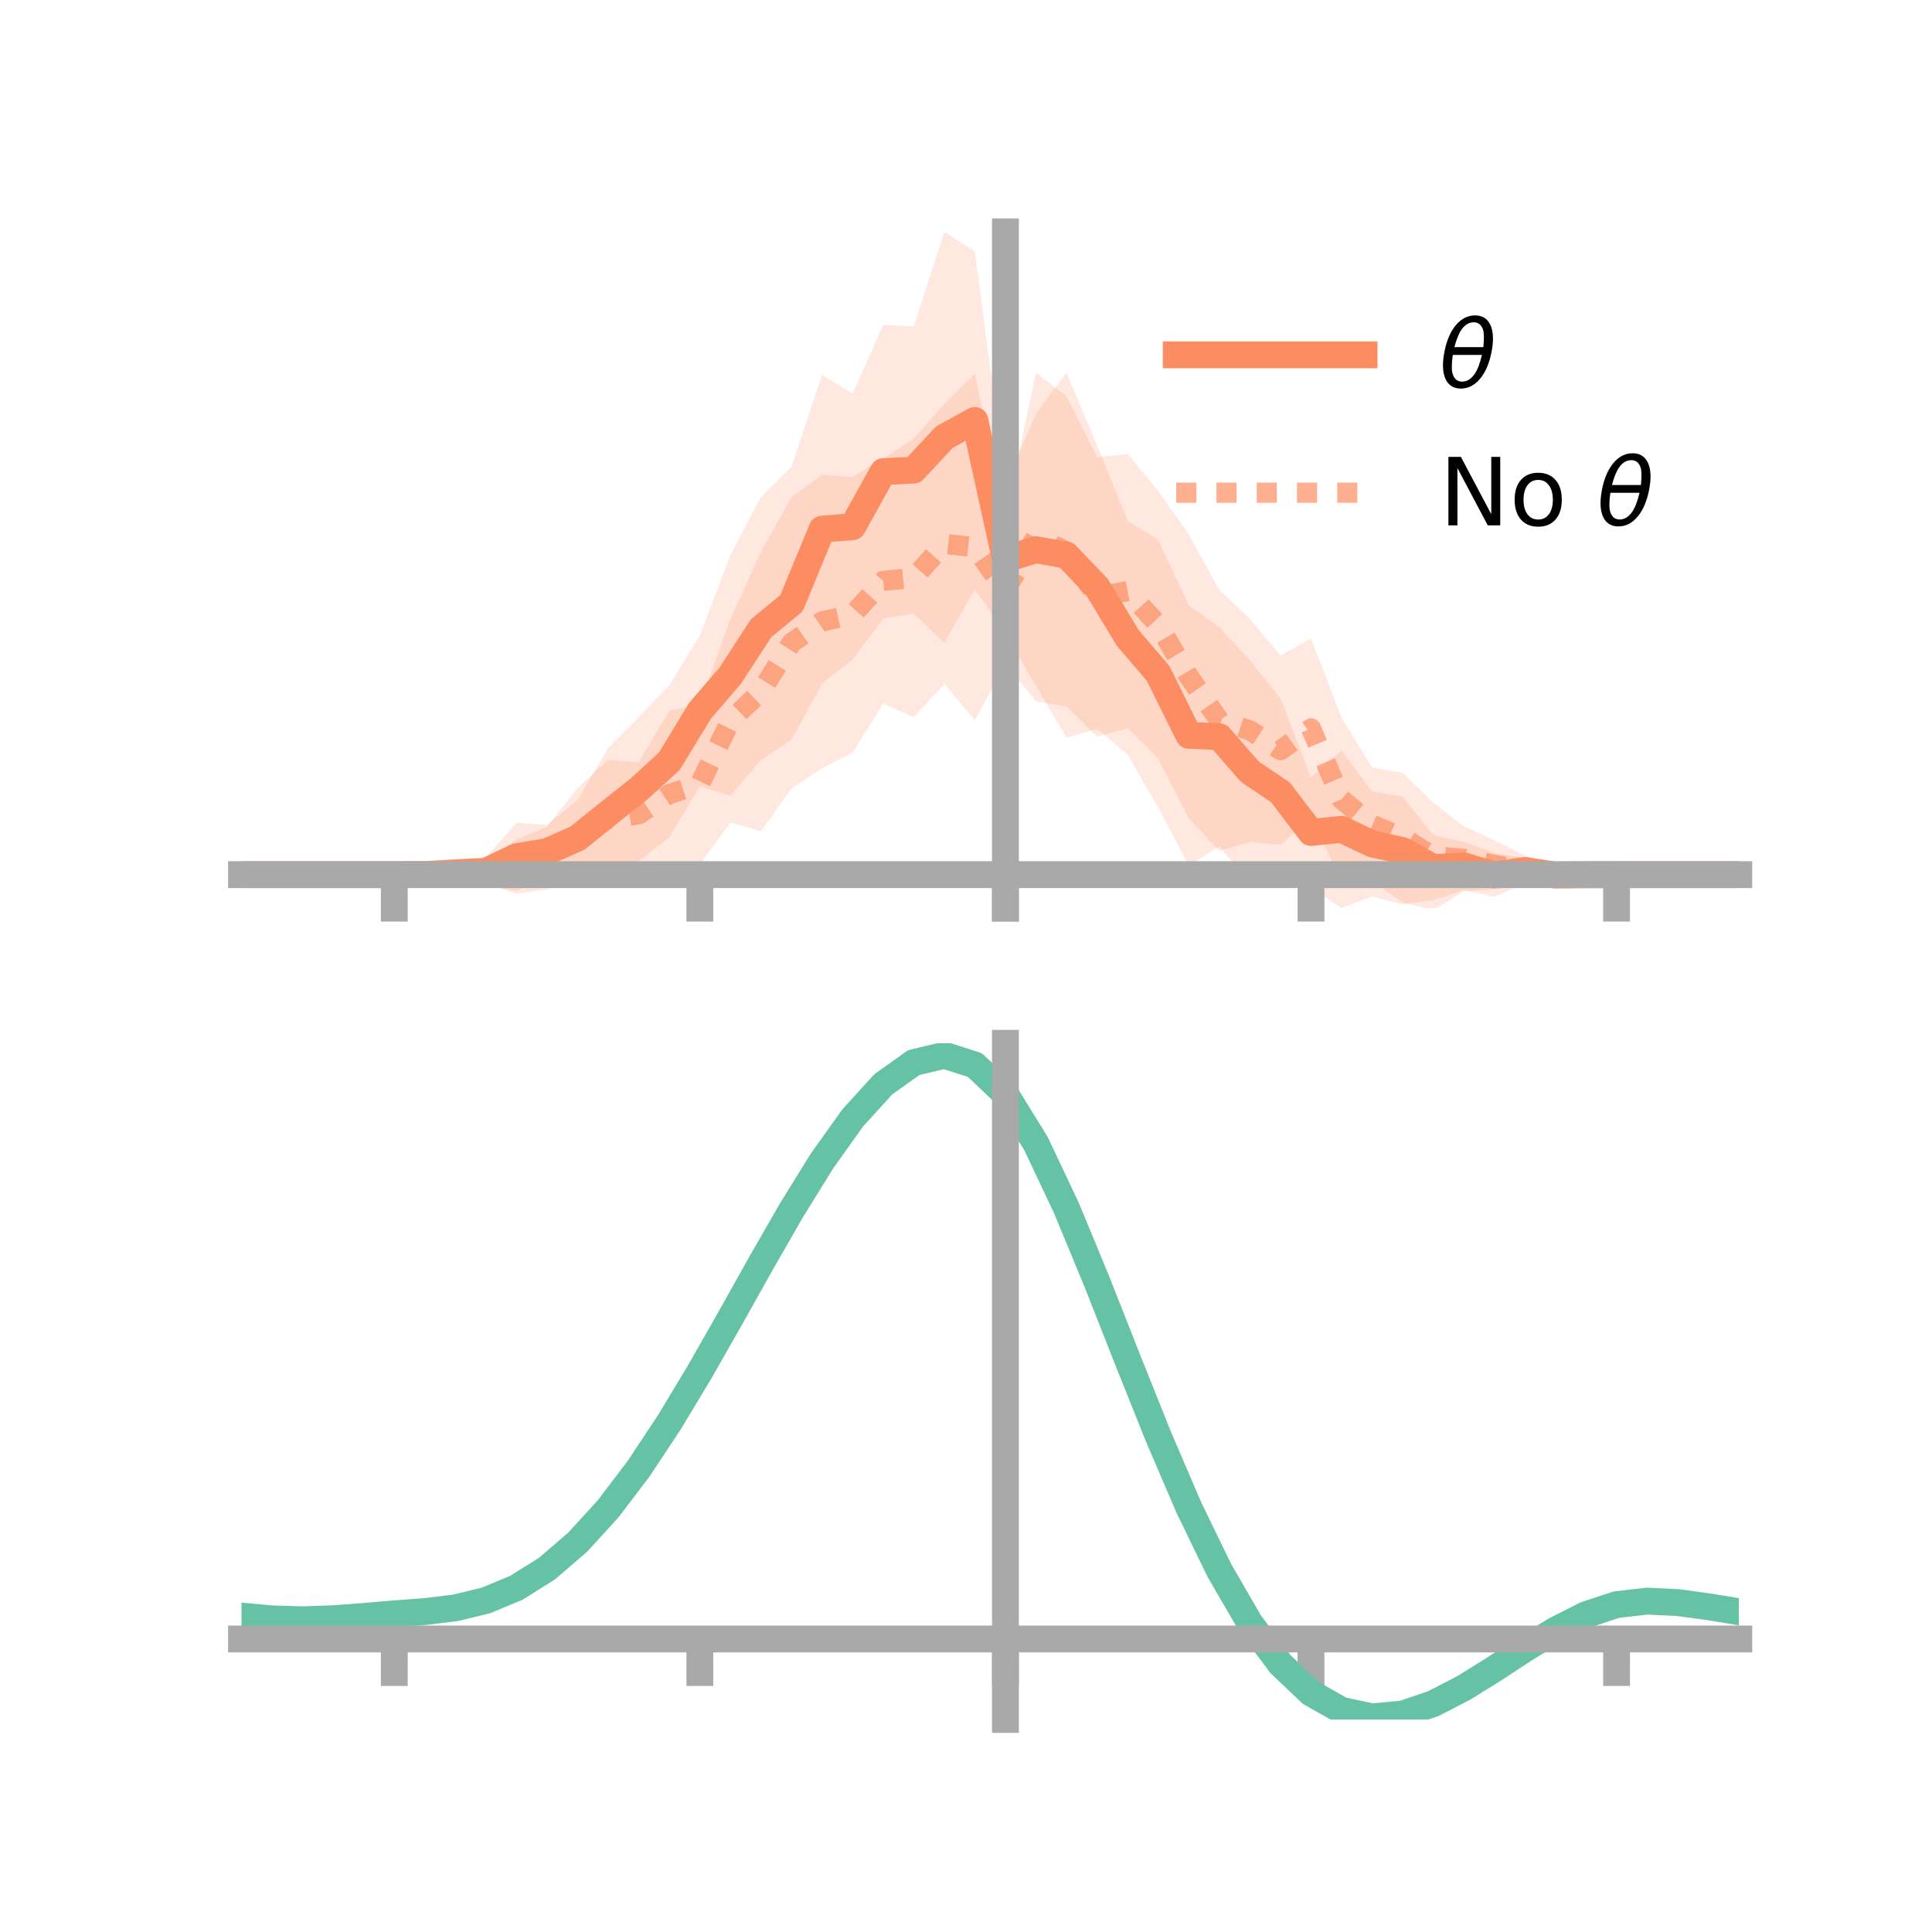 <?xml version="1.0" encoding="utf-8" standalone="no"?>
<!DOCTYPE svg PUBLIC "-//W3C//DTD SVG 1.1//EN"
  "http://www.w3.org/Graphics/SVG/1.1/DTD/svg11.dtd">
<!-- Created with matplotlib (https://matplotlib.org/) -->
<svg height="144pt" version="1.1" viewBox="0 0 144 144" width="144pt" xmlns="http://www.w3.org/2000/svg" xmlns:xlink="http://www.w3.org/1999/xlink">
 <defs>
  <style type="text/css">*{stroke-linecap:butt;stroke-linejoin:round;}</style>
 </defs>
 <g id="figure_1">
  <g id="patch_1">
   <path d="M 0 144 
L 144 144 
L 144 0 
L 0 0 
z
" style="fill:none;"/>
  </g>
  <g id="axes_1">
   <g id="patch_2">
    <path d="M 18 67.68 
L 129.6 67.68 
L 129.6 17.28 
L 18 17.28 
z
" style="fill:none;"/>
   </g>
   <g id="PolyCollection_1">
    <path clip-path="url(#p21aba877eb)" d="M 18 65.191 
L 18 65.191 
L 20.278 65.191 
L 22.555 65.191 
L 24.833 65.191 
L 27.11 65.191 
L 29.388 65.191 
L 31.665 65.108 
L 33.943 64.455 
L 36.22 63.921 
L 38.498 61.32 
L 40.776 61.485 
L 43.053 59.625 
L 45.331 55.734 
L 47.608 53.446 
L 49.886 51.082 
L 52.163 47.367 
L 54.441 41.374 
L 56.718 37.027 
L 58.996 34.789 
L 61.273 27.942 
L 63.551 29.348 
L 65.829 24.221 
L 68.106 24.332 
L 70.384 17.28 
L 72.661 18.753 
L 74.939 36.094 
L 77.216 30.838 
L 79.494 27.79 
L 81.771 33.214 
L 84.049 38.832 
L 86.327 40.234 
L 88.604 45.112 
L 90.882 46.744 
L 93.159 49.205 
L 95.437 52.064 
L 97.714 57.924 
L 99.992 55.944 
L 102.269 58.986 
L 104.547 59.388 
L 106.824 62.246 
L 109.102 62.745 
L 111.38 63.586 
L 113.657 63.936 
L 115.935 64.878 
L 118.212 65.146 
L 120.49 65.191 
L 122.767 65.191 
L 125.045 65.191 
L 127.322 65.191 
L 129.6 65.191 
L 129.6 65.191 
L 129.6 65.191 
L 127.322 65.191 
L 125.045 65.191 
L 122.767 65.191 
L 120.49 65.191 
L 118.212 65.252 
L 115.935 65.565 
L 113.657 65.825 
L 111.38 66.843 
L 109.102 66.334 
L 106.824 67.087 
L 104.547 67.407 
L 102.269 66.812 
L 99.992 67.68 
L 97.714 66.171 
L 95.437 66.052 
L 93.159 65.839 
L 90.882 63.077 
L 88.604 64.504 
L 86.327 60.178 
L 84.049 56.244 
L 81.771 54.317 
L 79.494 54.975 
L 77.216 51.106 
L 74.939 47.252 
L 72.661 43.922 
L 70.384 47.889 
L 68.106 45.74 
L 65.829 46.085 
L 63.551 49.159 
L 61.273 50.939 
L 58.996 55.127 
L 56.718 56.639 
L 54.441 59.31 
L 52.163 58.622 
L 49.886 62.406 
L 47.608 64.192 
L 45.331 65.518 
L 43.053 65.304 
L 40.776 65.463 
L 38.498 66.391 
L 36.22 65.96 
L 33.943 65.647 
L 31.665 65.252 
L 29.388 65.191 
L 27.11 65.191 
L 24.833 65.191 
L 22.555 65.191 
L 20.278 65.191 
L 18 65.191 
z
" style="fill:#fc8d62;fill-opacity:0.2;"/>
   </g>
   <g id="PolyCollection_2">
    <path clip-path="url(#p21aba877eb)" d="M 18 65.191 
L 18 65.191 
L 20.278 65.191 
L 22.555 65.191 
L 24.833 65.191 
L 27.11 65.191 
L 29.388 65.191 
L 31.665 65.052 
L 33.943 64.037 
L 36.22 64.184 
L 38.498 62.585 
L 40.776 61.621 
L 43.053 58.723 
L 45.331 56.629 
L 47.608 56.812 
L 49.886 52.958 
L 52.163 52.468 
L 54.441 46.133 
L 56.718 41.136 
L 58.996 37.058 
L 61.273 35.387 
L 63.551 35.558 
L 65.829 34.157 
L 68.106 32.703 
L 70.384 30.092 
L 72.661 27.874 
L 74.939 38.565 
L 77.216 27.765 
L 79.494 29.541 
L 81.771 34.075 
L 84.049 33.847 
L 86.327 36.601 
L 88.604 39.823 
L 90.882 43.971 
L 93.159 46.112 
L 95.437 48.867 
L 97.714 47.581 
L 99.992 53.506 
L 102.269 57.202 
L 104.547 57.6 
L 106.824 59.822 
L 109.102 61.588 
L 111.38 62.633 
L 113.657 63.772 
L 115.935 64.424 
L 118.212 64.764 
L 120.49 65.191 
L 122.767 65.191 
L 125.045 65.191 
L 127.322 65.191 
L 129.6 65.191 
L 129.6 65.191 
L 129.6 65.191 
L 127.322 65.191 
L 125.045 65.191 
L 122.767 65.191 
L 120.49 65.191 
L 118.212 65.534 
L 115.935 65.955 
L 113.657 66.024 
L 111.38 66.274 
L 109.102 66.435 
L 106.824 67.845 
L 104.547 67.248 
L 102.269 65.735 
L 99.992 65.645 
L 97.714 61.007 
L 95.437 62.966 
L 93.159 62.763 
L 90.882 63.424 
L 88.604 61.008 
L 86.327 56.545 
L 84.049 54.277 
L 81.771 54.899 
L 79.494 52.658 
L 77.216 52.269 
L 74.939 49.495 
L 72.661 53.694 
L 70.384 50.977 
L 68.106 53.452 
L 65.829 52.431 
L 63.551 56.089 
L 61.273 57.249 
L 58.996 58.769 
L 56.718 61.953 
L 54.441 61.306 
L 52.163 64.421 
L 49.886 65.413 
L 47.608 64.569 
L 45.331 65.459 
L 43.053 65.385 
L 40.776 66.299 
L 38.498 66.606 
L 36.22 65.868 
L 33.943 65.842 
L 31.665 65.342 
L 29.388 65.191 
L 27.11 65.191 
L 24.833 65.191 
L 22.555 65.191 
L 20.278 65.191 
L 18 65.191 
z
" style="fill:#fc8d62;fill-opacity:0.2;"/>
   </g>
   <g id="matplotlib.axis_1">
    <g id="xtick_1">
     <g id="line2d_1">
      <defs>
       <path d="M 0 0 
L 0 3.5 
" id="m4e6bb3c658" style="stroke:#a9a9a9;stroke-width:2;"/>
      </defs>
      <g>
       <use style="fill:#a9a9a9;stroke:#a9a9a9;stroke-width:2;" x="29.388" xlink:href="#m4e6bb3c658" y="65.191"/>
      </g>
     </g>
    </g>
    <g id="xtick_2">
     <g id="line2d_2">
      <g>
       <use style="fill:#a9a9a9;stroke:#a9a9a9;stroke-width:2;" x="52.163" xlink:href="#m4e6bb3c658" y="65.191"/>
      </g>
     </g>
    </g>
    <g id="xtick_3">
     <g id="line2d_3">
      <g>
       <use style="fill:#a9a9a9;stroke:#a9a9a9;stroke-width:2;" x="74.939" xlink:href="#m4e6bb3c658" y="65.191"/>
      </g>
     </g>
    </g>
    <g id="xtick_4">
     <g id="line2d_4">
      <g>
       <use style="fill:#a9a9a9;stroke:#a9a9a9;stroke-width:2;" x="97.714" xlink:href="#m4e6bb3c658" y="65.191"/>
      </g>
     </g>
    </g>
    <g id="xtick_5">
     <g id="line2d_5">
      <g>
       <use style="fill:#a9a9a9;stroke:#a9a9a9;stroke-width:2;" x="120.49" xlink:href="#m4e6bb3c658" y="65.191"/>
      </g>
     </g>
    </g>
   </g>
   <g id="matplotlib.axis_2"/>
   <g id="line2d_6">
    <path clip-path="url(#p21aba877eb)" d="M 18 65.191 
L 20.278 65.191 
L 22.555 65.191 
L 24.833 65.191 
L 27.11 65.191 
L 29.388 65.191 
L 31.665 65.18 
L 33.943 65.051 
L 36.22 64.94 
L 38.498 63.855 
L 40.776 63.474 
L 43.053 62.464 
L 45.331 60.626 
L 47.608 58.819 
L 49.886 56.744 
L 52.163 52.994 
L 54.441 50.342 
L 56.718 46.833 
L 58.996 44.958 
L 61.273 39.44 
L 63.551 39.254 
L 65.829 35.153 
L 68.106 35.036 
L 70.384 32.585 
L 72.661 31.338 
L 74.939 41.673 
L 77.216 40.972 
L 79.494 41.383 
L 81.771 43.766 
L 84.049 47.538 
L 86.327 50.206 
L 88.604 54.808 
L 90.882 54.91 
L 93.159 57.522 
L 95.437 59.058 
L 97.714 62.047 
L 99.992 61.812 
L 102.269 62.899 
L 104.547 63.397 
L 106.824 64.666 
L 109.102 64.539 
L 111.38 65.214 
L 113.657 64.88 
L 115.935 65.222 
L 118.212 65.199 
L 120.49 65.191 
L 122.767 65.191 
L 125.045 65.191 
L 127.322 65.191 
L 129.6 65.191 
" style="fill:none;stroke:#fc8d62;stroke-linecap:square;stroke-width:2;"/>
   </g>
   <g id="line2d_7">
    <path clip-path="url(#p21aba877eb)" d="M 18 65.191 
L 20.278 65.191 
L 22.555 65.191 
L 24.833 65.191 
L 27.11 65.191 
L 29.388 65.191 
L 31.665 65.197 
L 33.943 64.94 
L 36.22 65.026 
L 38.498 64.596 
L 40.776 63.96 
L 43.053 62.054 
L 45.331 61.044 
L 47.608 60.691 
L 49.886 59.185 
L 52.163 58.444 
L 54.441 53.72 
L 56.718 51.544 
L 58.996 47.913 
L 61.273 46.318 
L 63.551 45.823 
L 65.829 43.294 
L 68.106 43.078 
L 70.384 40.535 
L 72.661 40.784 
L 74.939 44.03 
L 77.216 40.017 
L 79.494 41.1 
L 81.771 44.487 
L 84.049 44.062 
L 86.327 46.573 
L 88.604 50.416 
L 90.882 53.697 
L 93.159 54.437 
L 95.437 55.917 
L 97.714 54.294 
L 99.992 59.576 
L 102.269 61.469 
L 104.547 62.424 
L 106.824 63.834 
L 109.102 64.011 
L 111.38 64.453 
L 113.657 64.898 
L 115.935 65.19 
L 118.212 65.149 
L 120.49 65.191 
L 122.767 65.191 
L 125.045 65.191 
L 127.322 65.191 
L 129.6 65.191 
" style="fill:none;stroke:#fc8d62;stroke-dasharray:1.5,1.5;stroke-dashoffset:0;stroke-opacity:0.7;stroke-width:1.5;"/>
   </g>
   <g id="patch_3">
    <path d="M 74.939 67.68 
L 74.939 17.28 
" style="fill:none;stroke:#a9a9a9;stroke-linecap:square;stroke-linejoin:miter;stroke-width:2;"/>
   </g>
   <g id="patch_4">
    <path d="M 129.6 67.68 
L 129.6 17.28 
" style="fill:none;"/>
   </g>
   <g id="patch_5">
    <path d="M 18 65.191 
L 129.6 65.191 
" style="fill:none;stroke:#a9a9a9;stroke-linecap:square;stroke-linejoin:miter;stroke-width:2;"/>
   </g>
   <g id="patch_6">
    <path d="M 18 17.28 
L 129.6 17.28 
" style="fill:none;"/>
   </g>
   <g id="legend_1">
    <g id="line2d_8">
     <path d="M 87.67 26.449 
L 101.67 26.449 
" style="fill:none;stroke:#fc8d62;stroke-linecap:square;stroke-width:2;"/>
    </g>
    <g id="line2d_9"/>
    <g id="text_1">
     <!-- $\theta$ -->
     <g transform="translate(107.27 28.899)scale(0.07 -0.07)">
      <defs>
       <path d="M 45.516 34.672 
L 14.453 34.672 
Q 12.359 20.062 14.5 13.875 
Q 17.188 6.25 24.469 6.25 
Q 31.781 6.25 37.359 13.922 
Q 42.234 20.656 45.516 34.672 
z
M 47.016 42.969 
Q 48.344 56.844 46.625 61.719 
Q 43.953 69.438 36.766 69.438 
Q 29.297 69.438 23.828 61.812 
Q 19.531 55.672 16.156 42.969 
z
M 38.188 76.766 
Q 49.906 76.766 54.594 66.406 
Q 59.281 56.109 55.719 37.844 
Q 52.203 19.625 43.453 9.281 
Q 34.766 -1.125 23.047 -1.125 
Q 11.281 -1.125 6.641 9.281 
Q 2 19.625 5.516 37.844 
Q 9.078 56.109 17.719 66.406 
Q 26.422 76.766 38.188 76.766 
z
" id="DejaVuSans-Oblique-952"/>
      </defs>
      <use transform="translate(0 0.234)" xlink:href="#DejaVuSans-Oblique-952"/>
     </g>
    </g>
    <g id="line2d_10">
     <path d="M 87.67 36.724 
L 101.67 36.724 
" style="fill:none;stroke:#fc8d62;stroke-dasharray:1.5,1.5;stroke-dashoffset:0;stroke-opacity:0.7;stroke-width:1.5;"/>
    </g>
    <g id="line2d_11"/>
    <g id="text_2">
     <!-- No $\theta$ -->
     <g transform="translate(107.27 39.174)scale(0.07 -0.07)">
      <defs>
       <path d="M 9.812 72.906 
L 23.094 72.906 
L 55.422 11.922 
L 55.422 72.906 
L 64.984 72.906 
L 64.984 0 
L 51.703 0 
L 19.391 60.984 
L 19.391 0 
L 9.812 0 
z
" id="DejaVuSans-78"/>
       <path d="M 30.609 48.391 
Q 23.391 48.391 19.188 42.75 
Q 14.984 37.109 14.984 27.297 
Q 14.984 17.484 19.156 11.844 
Q 23.344 6.203 30.609 6.203 
Q 37.797 6.203 41.984 11.859 
Q 46.188 17.531 46.188 27.297 
Q 46.188 37.016 41.984 42.703 
Q 37.797 48.391 30.609 48.391 
z
M 30.609 56 
Q 42.328 56 49.016 48.375 
Q 55.719 40.766 55.719 27.297 
Q 55.719 13.875 49.016 6.219 
Q 42.328 -1.422 30.609 -1.422 
Q 18.844 -1.422 12.172 6.219 
Q 5.516 13.875 5.516 27.297 
Q 5.516 40.766 12.172 48.375 
Q 18.844 56 30.609 56 
z
" id="DejaVuSans-111"/>
       <path id="DejaVuSans-32"/>
      </defs>
      <use transform="translate(0 0.234)" xlink:href="#DejaVuSans-78"/>
      <use transform="translate(74.805 0.234)" xlink:href="#DejaVuSans-111"/>
      <use transform="translate(135.986 0.234)" xlink:href="#DejaVuSans-32"/>
      <use transform="translate(167.773 0.234)" xlink:href="#DejaVuSans-Oblique-952"/>
     </g>
    </g>
   </g>
  </g>
  <g id="axes_2">
   <g id="patch_7">
    <path d="M 18 128.16 
L 129.6 128.16 
L 129.6 77.76 
L 18 77.76 
z
" style="fill:none;"/>
   </g>
   <g id="PolyCollection_3">
    <path clip-path="url(#pae9b592d3b)" d="M 18 120.491 
L 18 120.415 
L 20.278 120.634 
L 22.555 120.698 
L 24.833 120.614 
L 27.11 120.432 
L 29.388 120.23 
L 31.665 120.057 
L 33.943 119.773 
L 36.22 119.216 
L 38.498 118.26 
L 40.776 116.813 
L 43.053 114.821 
L 45.331 112.276 
L 47.608 109.21 
L 49.886 105.691 
L 52.163 101.822 
L 54.441 97.731 
L 56.718 93.574 
L 58.996 89.525 
L 61.273 85.774 
L 63.551 82.519 
L 65.829 79.965 
L 68.106 78.313 
L 70.384 77.76 
L 72.661 78.497 
L 74.939 80.691 
L 77.216 84.435 
L 79.494 89.324 
L 81.771 94.911 
L 84.049 100.777 
L 86.327 106.556 
L 88.604 111.948 
L 90.882 116.718 
L 93.159 120.701 
L 95.437 123.801 
L 97.714 125.985 
L 99.992 127.282 
L 102.269 127.77 
L 104.547 127.564 
L 106.824 126.804 
L 109.102 125.644 
L 111.38 124.248 
L 113.657 122.78 
L 115.935 121.4 
L 118.212 120.261 
L 120.49 119.515 
L 122.767 119.259 
L 125.045 119.372 
L 127.322 119.692 
L 129.6 120.076 
L 129.6 120.178 
L 129.6 120.178 
L 127.322 119.819 
L 125.045 119.52 
L 122.767 119.419 
L 120.49 119.681 
L 118.212 120.434 
L 115.935 121.595 
L 113.657 123.015 
L 111.38 124.529 
L 109.102 125.968 
L 106.824 127.162 
L 104.547 127.944 
L 102.269 128.16 
L 99.992 127.679 
L 97.714 126.4 
L 95.437 124.261 
L 93.159 121.244 
L 90.882 117.379 
L 88.604 112.756 
L 86.327 107.529 
L 84.049 101.921 
L 81.771 96.223 
L 79.494 90.791 
L 77.216 86.034 
L 74.939 82.393 
L 72.661 80.263 
L 70.384 79.551 
L 68.106 80.086 
L 65.829 81.682 
L 63.551 84.143 
L 61.273 87.272 
L 58.996 90.873 
L 56.718 94.752 
L 54.441 98.73 
L 52.163 102.64 
L 49.886 106.336 
L 47.608 109.698 
L 45.331 112.632 
L 43.053 115.077 
L 40.776 117.004 
L 38.498 118.419 
L 36.22 119.36 
L 33.943 119.906 
L 31.665 120.18 
L 29.388 120.341 
L 27.11 120.526 
L 24.833 120.689 
L 22.555 120.756 
L 20.278 120.692 
L 18 120.491 
z
" style="fill:#66c2a5;fill-opacity:0.2;"/>
   </g>
   <g id="matplotlib.axis_3">
    <g id="xtick_6">
     <g id="line2d_12">
      <g>
       <use style="fill:#a9a9a9;stroke:#a9a9a9;stroke-width:2;" x="29.388" xlink:href="#m4e6bb3c658" y="122.16"/>
      </g>
     </g>
    </g>
    <g id="xtick_7">
     <g id="line2d_13">
      <g>
       <use style="fill:#a9a9a9;stroke:#a9a9a9;stroke-width:2;" x="52.163" xlink:href="#m4e6bb3c658" y="122.16"/>
      </g>
     </g>
    </g>
    <g id="xtick_8">
     <g id="line2d_14">
      <g>
       <use style="fill:#a9a9a9;stroke:#a9a9a9;stroke-width:2;" x="74.939" xlink:href="#m4e6bb3c658" y="122.16"/>
      </g>
     </g>
    </g>
    <g id="xtick_9">
     <g id="line2d_15">
      <g>
       <use style="fill:#a9a9a9;stroke:#a9a9a9;stroke-width:2;" x="97.714" xlink:href="#m4e6bb3c658" y="122.16"/>
      </g>
     </g>
    </g>
    <g id="xtick_10">
     <g id="line2d_16">
      <g>
       <use style="fill:#a9a9a9;stroke:#a9a9a9;stroke-width:2;" x="120.49" xlink:href="#m4e6bb3c658" y="122.16"/>
      </g>
     </g>
    </g>
   </g>
   <g id="matplotlib.axis_4"/>
   <g id="line2d_17">
    <path clip-path="url(#pae9b592d3b)" d="M 18 120.453 
L 20.278 120.663 
L 22.555 120.727 
L 24.833 120.651 
L 27.11 120.479 
L 29.388 120.285 
L 31.665 120.119 
L 33.943 119.84 
L 36.22 119.288 
L 38.498 118.339 
L 40.776 116.908 
L 43.053 114.949 
L 45.331 112.454 
L 47.608 109.454 
L 49.886 106.014 
L 52.163 102.231 
L 54.441 98.23 
L 56.718 94.163 
L 58.996 90.199 
L 61.273 86.523 
L 63.551 83.331 
L 65.829 80.823 
L 68.106 79.199 
L 70.384 78.655 
L 72.661 79.38 
L 74.939 81.542 
L 77.216 85.234 
L 79.494 90.058 
L 81.771 95.567 
L 84.049 101.349 
L 86.327 107.043 
L 88.604 112.352 
L 90.882 117.049 
L 93.159 120.973 
L 95.437 124.031 
L 97.714 126.192 
L 99.992 127.48 
L 102.269 127.965 
L 104.547 127.754 
L 106.824 126.983 
L 109.102 125.806 
L 111.38 124.389 
L 113.657 122.897 
L 115.935 121.498 
L 118.212 120.347 
L 120.49 119.598 
L 122.767 119.339 
L 125.045 119.446 
L 127.322 119.756 
L 129.6 120.127 
" style="fill:none;stroke:#66c2a5;stroke-linecap:square;stroke-width:2;"/>
   </g>
   <g id="patch_8">
    <path d="M 74.939 128.16 
L 74.939 77.76 
" style="fill:none;stroke:#a9a9a9;stroke-linecap:square;stroke-linejoin:miter;stroke-width:2;"/>
   </g>
   <g id="patch_9">
    <path d="M 129.6 128.16 
L 129.6 77.76 
" style="fill:none;"/>
   </g>
   <g id="patch_10">
    <path d="M 18 122.16 
L 129.6 122.16 
" style="fill:none;stroke:#a9a9a9;stroke-linecap:square;stroke-linejoin:miter;stroke-width:2;"/>
   </g>
   <g id="patch_11">
    <path d="M 18 77.76 
L 129.6 77.76 
" style="fill:none;"/>
   </g>
  </g>
 </g>
 <defs>
  <clipPath id="p21aba877eb">
   <rect height="50.4" width="111.6" x="18" y="17.28"/>
  </clipPath>
  <clipPath id="pae9b592d3b">
   <rect height="50.4" width="111.6" x="18" y="77.76"/>
  </clipPath>
 </defs>
</svg>
